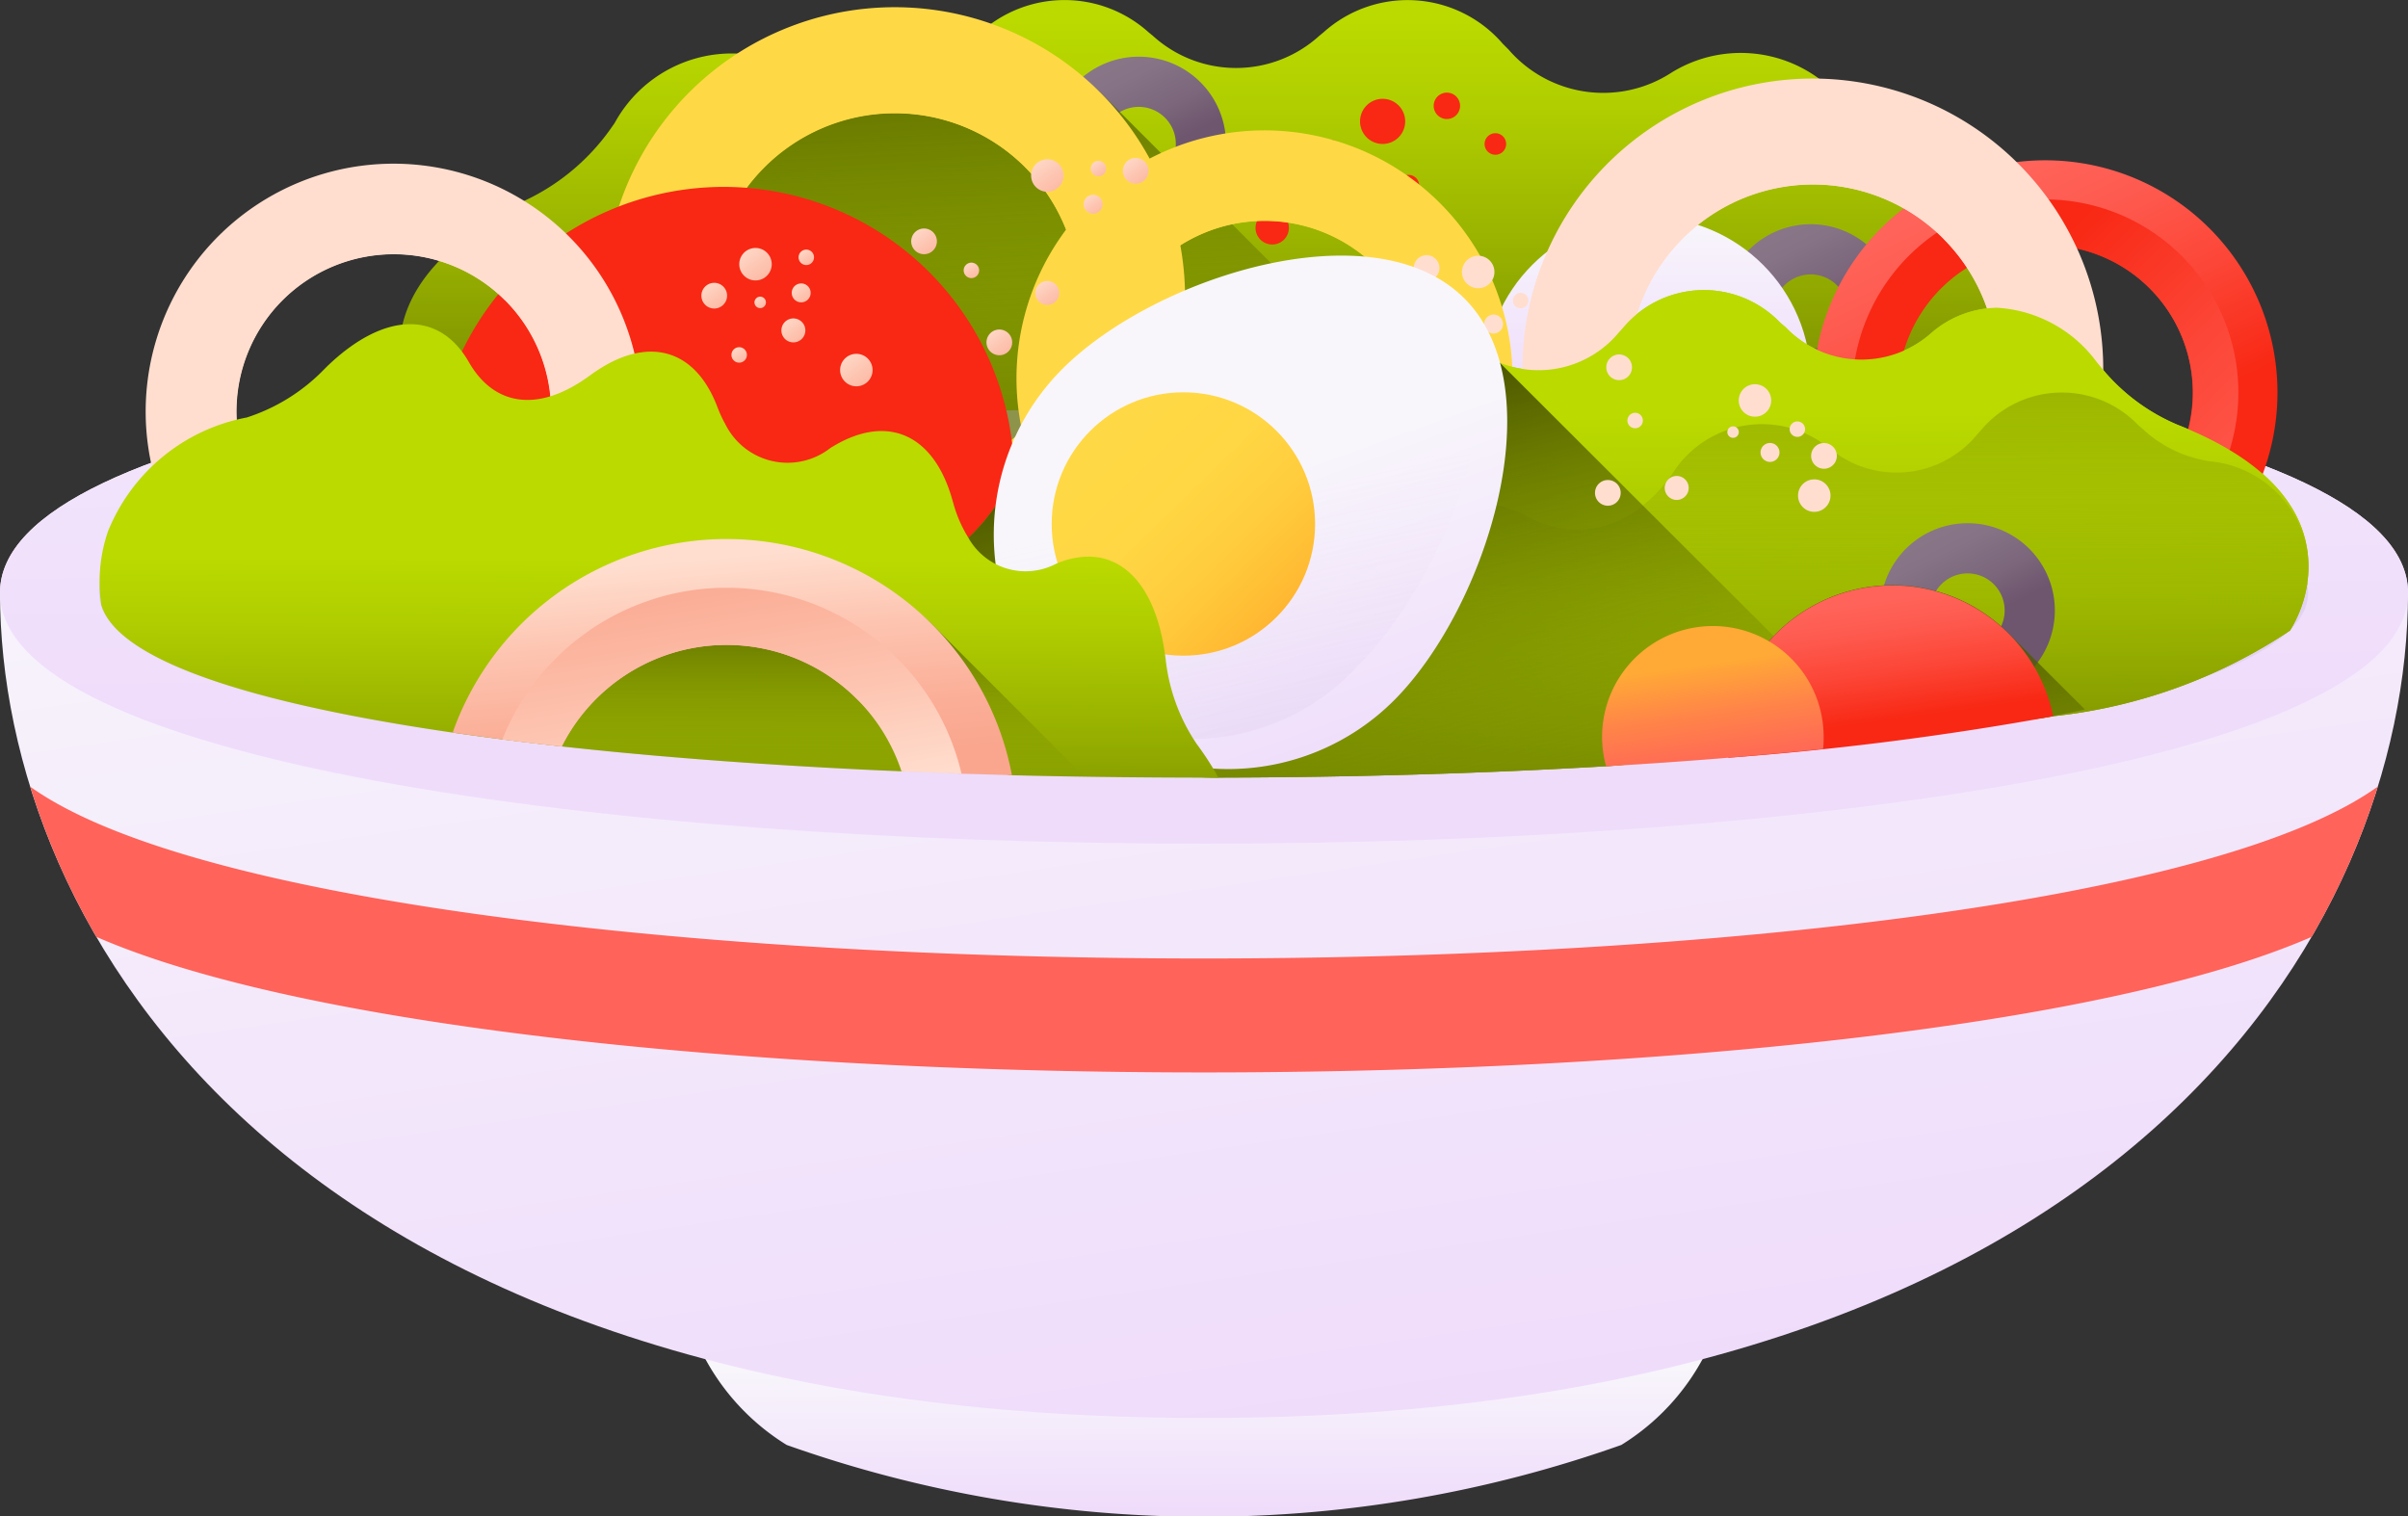 <svg id="salad" xmlns="http://www.w3.org/2000/svg" xmlns:xlink="http://www.w3.org/1999/xlink" width="27.737" height="17.468" viewBox="0 0 27.737 17.468">
  <rect x="0" y="0" width="27.737" height="17.468" fill="#333333" stroke="none"/>
  <defs>
    <linearGradient id="linear-gradient" x1="0.505" y1="0.349" x2="0.513" y2="0.97" gradientUnits="objectBoundingBox">
      <stop offset="0" stop-color="#f8f6fb"/>
      <stop offset="1" stop-color="#efdcfb"/>
    </linearGradient>
    <linearGradient id="linear-gradient-2" x1="0.424" y1="0.063" x2="0.691" y2="0.953" xlink:href="#linear-gradient"/>
    <linearGradient id="linear-gradient-3" x1="0.439" y1="-0.676" x2="0.51" y2="0.691" xlink:href="#linear-gradient"/>
    <linearGradient id="linear-gradient-4" x1="0.5" y1="0.029" x2="0.5" y2="0.572" gradientUnits="objectBoundingBox">
      <stop offset="0" stop-color="#bada00"/>
      <stop offset="0.227" stop-color="#b0ce00"/>
      <stop offset="0.638" stop-color="#95ae00"/>
      <stop offset="1" stop-color="#798c00"/>
    </linearGradient>
    <linearGradient id="linear-gradient-5" x1="0.239" y1="-0.022" x2="0.537" y2="0.573" gradientUnits="objectBoundingBox">
      <stop offset="0" stop-color="#8a7889"/>
      <stop offset="0.334" stop-color="#867385"/>
      <stop offset="0.704" stop-color="#7b667b"/>
      <stop offset="1" stop-color="#6e566e"/>
    </linearGradient>
    <linearGradient id="linear-gradient-6" x1="0.239" y1="-0.022" x2="0.537" y2="0.573" xlink:href="#linear-gradient-5"/>
    <linearGradient id="linear-gradient-7" x1="0.5" y1="0.004" x2="0.5" y2="0.539" xlink:href="#linear-gradient"/>
    <linearGradient id="linear-gradient-8" x1="0.504" y1="0.772" x2="0.415" y2="-0.12" gradientUnits="objectBoundingBox">
      <stop offset="0" stop-color="#798c00" stop-opacity="0"/>
      <stop offset="0.654" stop-color="#556100" stop-opacity="0.655"/>
      <stop offset="1" stop-color="#464f00"/>
    </linearGradient>
    <linearGradient id="linear-gradient-9" x1="0.5" y1="1.778" x2="0.5" y2="-2.838" gradientUnits="objectBoundingBox">
      <stop offset="0" stop-color="#efdcfb" stop-opacity="0"/>
      <stop offset="0.029" stop-color="#e9d6f7" stop-opacity="0.027"/>
      <stop offset="0.22" stop-color="#c5b5de" stop-opacity="0.22"/>
      <stop offset="0.414" stop-color="#aa9bcb" stop-opacity="0.416"/>
      <stop offset="0.608" stop-color="#9688bd" stop-opacity="0.608"/>
      <stop offset="0.803" stop-color="#8a7db5" stop-opacity="0.804"/>
      <stop offset="1" stop-color="#8679b2"/>
    </linearGradient>
    <linearGradient id="linear-gradient-10" x1="0.67" y1="1.119" x2="0.754" y2="1.574" gradientUnits="objectBoundingBox">
      <stop offset="0" stop-color="#ff6359"/>
      <stop offset="0.224" stop-color="#fe5b50"/>
      <stop offset="0.595" stop-color="#fc4637"/>
      <stop offset="1" stop-color="#f82814"/>
    </linearGradient>
    <linearGradient id="linear-gradient-11" x1="0.487" y1="0.26" x2="0.509" y2="1.013" xlink:href="#linear-gradient-4"/>
    <linearGradient id="linear-gradient-12" x1="-2.07" y1="5.097" x2="-1.799" y2="5.649" gradientUnits="objectBoundingBox">
      <stop offset="0" stop-color="#ffd945"/>
      <stop offset="0.313" stop-color="#ffd643"/>
      <stop offset="0.559" stop-color="#ffcc3d"/>
      <stop offset="0.783" stop-color="#fb3"/>
      <stop offset="0.992" stop-color="#ffa426"/>
      <stop offset="1" stop-color="#ffa325"/>
    </linearGradient>
    <linearGradient id="linear-gradient-13" x1="14.664" y1="2.764" x2="14.934" y2="3.316" xlink:href="#linear-gradient-12"/>
    <linearGradient id="linear-gradient-14" x1="0.3" y1="0.091" x2="0.57" y2="0.643" xlink:href="#linear-gradient-10"/>
    <linearGradient id="linear-gradient-15" x1="1.09" y1="1.09" x2="0.32" y2="0.32" xlink:href="#linear-gradient-10"/>
    <linearGradient id="linear-gradient-16" x1="-156.304" y1="42.278" x2="-154.919" y2="44.198" xlink:href="#linear-gradient-10"/>
    <linearGradient id="linear-gradient-17" x1="-322.33" y1="92.022" x2="-320.945" y2="93.942" xlink:href="#linear-gradient-10"/>
    <linearGradient id="linear-gradient-18" x1="-326.381" y1="85.977" x2="-324.997" y2="87.896" xlink:href="#linear-gradient-10"/>
    <linearGradient id="linear-gradient-19" x1="-330.707" y1="83.446" x2="-329.322" y2="85.366" xlink:href="#linear-gradient-10"/>
    <linearGradient id="linear-gradient-20" x1="-206.508" y1="58.328" x2="-205.124" y2="60.247" xlink:href="#linear-gradient-10"/>
    <linearGradient id="linear-gradient-21" x1="-265.599" y1="73.67" x2="-264.215" y2="75.59" xlink:href="#linear-gradient-10"/>
    <linearGradient id="linear-gradient-22" x1="-270.039" y1="70.672" x2="-268.654" y2="72.592" xlink:href="#linear-gradient-10"/>
    <linearGradient id="linear-gradient-23" x1="-440.681" y1="119.518" x2="-439.298" y2="121.438" xlink:href="#linear-gradient-10"/>
    <linearGradient id="linear-gradient-24" x1="-2.577" y1="5.377" x2="-2.307" y2="5.929" xlink:href="#linear-gradient-12"/>
    <linearGradient id="linear-gradient-25" x1="15.449" y1="3.52" x2="15.719" y2="4.071" xlink:href="#linear-gradient-12"/>
    <linearGradient id="linear-gradient-26" x1="-6.318" y1="-3.321" x2="-6.1" y2="-2.732" xlink:href="#linear-gradient-10"/>
    <linearGradient id="linear-gradient-27" x1="-2.446" y1="3.943" x2="-2.176" y2="4.495" gradientUnits="objectBoundingBox">
      <stop offset="0" stop-color="#ffdecf"/>
      <stop offset="0.379" stop-color="#fdc4b0"/>
      <stop offset="0.766" stop-color="#fbae97"/>
      <stop offset="1" stop-color="#faa68e"/>
    </linearGradient>
    <linearGradient id="linear-gradient-28" x1="11.315" y1="3.855" x2="11.585" y2="4.407" xlink:href="#linear-gradient-27"/>
    <linearGradient id="linear-gradient-29" x1="-2.018" y1="6.603" x2="-1.747" y2="7.155" xlink:href="#linear-gradient-27"/>
    <linearGradient id="linear-gradient-30" x1="19.008" y1="1.891" x2="19.278" y2="2.443" xlink:href="#linear-gradient-27"/>
    <linearGradient id="linear-gradient-31" x1="0.487" y1="0.26" x2="0.509" y2="1.013" xlink:href="#linear-gradient-4"/>
    <linearGradient id="linear-gradient-32" x1="0.499" y1="0.544" x2="0.486" y2="-0.969" xlink:href="#linear-gradient-8"/>
    <linearGradient id="linear-gradient-33" x1="0.677" y1="1.107" x2="0.213" y2="0.286" xlink:href="#linear-gradient-8"/>
    <linearGradient id="linear-gradient-36" x1="74.46" y1="210.856" x2="75.844" y2="212.776" xlink:href="#linear-gradient-27"/>
    <linearGradient id="linear-gradient-37" x1="94.702" y1="268.451" x2="96.086" y2="270.37" xlink:href="#linear-gradient-27"/>
    <linearGradient id="linear-gradient-38" x1="160.004" y1="445.256" x2="161.388" y2="447.175" xlink:href="#linear-gradient-27"/>
    <linearGradient id="linear-gradient-39" x1="77.43" y1="209.634" x2="78.814" y2="211.553" xlink:href="#linear-gradient-27"/>
    <linearGradient id="linear-gradient-40" x1="95.393" y1="262.528" x2="96.778" y2="264.449" xlink:href="#linear-gradient-27"/>
    <linearGradient id="linear-gradient-41" x1="156.908" y1="440.817" x2="158.292" y2="442.736" xlink:href="#linear-gradient-27"/>
    <linearGradient id="linear-gradient-42" x1="102.958" y1="284.966" x2="104.342" y2="286.884" xlink:href="#linear-gradient-27"/>
    <linearGradient id="linear-gradient-43" x1="129.202" y1="360.245" x2="130.586" y2="362.164" xlink:href="#linear-gradient-27"/>
    <linearGradient id="linear-gradient-44" x1="213.869" y1="600.084" x2="215.253" y2="602.003" xlink:href="#linear-gradient-27"/>
    <linearGradient id="linear-gradient-45" x1="74.928" y1="204.173" x2="76.312" y2="206.093" xlink:href="#linear-gradient-27"/>
    <linearGradient id="linear-gradient-46" x1="98.736" y1="261.512" x2="100.12" y2="263.43" xlink:href="#linear-gradient-27"/>
    <linearGradient id="linear-gradient-47" x1="160.184" y1="433.883" x2="161.568" y2="435.802" xlink:href="#linear-gradient-27"/>
    <linearGradient id="linear-gradient-48" x1="76.419" y1="202.229" x2="77.804" y2="204.147" xlink:href="#linear-gradient-27"/>
    <linearGradient id="linear-gradient-49" x1="95.661" y1="256.344" x2="97.046" y2="258.263" xlink:href="#linear-gradient-27"/>
    <linearGradient id="linear-gradient-50" x1="157.925" y1="426.836" x2="159.31" y2="428.753" xlink:href="#linear-gradient-27"/>
    <linearGradient id="linear-gradient-51" x1="104.612" y1="277.521" x2="105.996" y2="279.44" xlink:href="#linear-gradient-27"/>
    <linearGradient id="linear-gradient-52" x1="130.017" y1="348.781" x2="131.402" y2="350.7" xlink:href="#linear-gradient-27"/>
    <linearGradient id="linear-gradient-53" x1="215.187" y1="581.091" x2="216.572" y2="583.01" xlink:href="#linear-gradient-27"/>
    <linearGradient id="linear-gradient-54" x1="0.512" y1="0.472" x2="0.686" y2="1.02" xlink:href="#linear-gradient"/>
    <linearGradient id="linear-gradient-55" x1="0.521" y1="0.522" x2="1.025" y2="2.914" xlink:href="#linear-gradient-9"/>
    <linearGradient id="linear-gradient-56" x1="0.197" y1="0.188" x2="0.981" y2="0.996" xlink:href="#linear-gradient-12"/>
    <linearGradient id="linear-gradient-57" x1="0.502" y1="0.531" x2="0.497" y2="1.134" xlink:href="#linear-gradient-4"/>
    <linearGradient id="linear-gradient-58" x1="0.906" y1="1.699" x2="0.242" y2="0.327" xlink:href="#linear-gradient-8"/>
    <linearGradient id="linear-gradient-59" x1="0.314" y1="0.128" x2="0.484" y2="0.784" xlink:href="#linear-gradient-10"/>
    <linearGradient id="linear-gradient-60" x1="0.387" y1="0.291" x2="0.571" y2="1.099" gradientUnits="objectBoundingBox">
      <stop offset="0" stop-color="#ffa936"/>
      <stop offset="0.411" stop-color="#ff8548"/>
      <stop offset="0.778" stop-color="#ff6c54"/>
      <stop offset="1" stop-color="#ff6359"/>
    </linearGradient>
    <linearGradient id="linear-gradient-61" x1="0.5" y1="1.017" x2="0.502" y2="0.148" xlink:href="#linear-gradient-8"/>
    <linearGradient id="linear-gradient-63" x1="0.344" y1="0.106" x2="0.522" y2="0.964" xlink:href="#linear-gradient-27"/>
    <linearGradient id="linear-gradient-64" x1="0.654" y1="1.152" x2="0.111" y2="-0.19" xlink:href="#linear-gradient-27"/>
    <linearGradient id="linear-gradient-65" x1="0.055" y1="-0.117" x2="1.439" y2="1.802" xlink:href="#linear-gradient-27"/>
    <linearGradient id="linear-gradient-66" x1="0.055" y1="-0.117" x2="1.439" y2="1.802" xlink:href="#linear-gradient-27"/>
    <linearGradient id="linear-gradient-67" x1="0.055" y1="-0.117" x2="1.439" y2="1.801" xlink:href="#linear-gradient-27"/>
    <linearGradient id="linear-gradient-68" x1="0.055" y1="-0.117" x2="1.439" y2="1.802" xlink:href="#linear-gradient-27"/>
    <linearGradient id="linear-gradient-69" x1="0.055" y1="-0.117" x2="1.439" y2="1.802" xlink:href="#linear-gradient-27"/>
    <linearGradient id="linear-gradient-70" x1="0.055" y1="-0.118" x2="1.439" y2="1.802" xlink:href="#linear-gradient-27"/>
    <linearGradient id="linear-gradient-71" x1="0.055" y1="-0.117" x2="1.439" y2="1.802" xlink:href="#linear-gradient-27"/>
    <linearGradient id="linear-gradient-72" x1="0.055" y1="-0.117" x2="1.439" y2="1.802" xlink:href="#linear-gradient-27"/>
    <linearGradient id="linear-gradient-73" x1="0.055" y1="-0.118" x2="1.439" y2="1.802" xlink:href="#linear-gradient-27"/>
    <linearGradient id="linear-gradient-74" x1="0.055" y1="-0.117" x2="1.439" y2="1.802" xlink:href="#linear-gradient-27"/>
    <linearGradient id="linear-gradient-75" x1="0.055" y1="-0.117" x2="1.439" y2="1.802" xlink:href="#linear-gradient-27"/>
    <linearGradient id="linear-gradient-76" x1="0.055" y1="-0.117" x2="1.439" y2="1.801" xlink:href="#linear-gradient-27"/>
    <linearGradient id="linear-gradient-78" x1="0.055" y1="-0.117" x2="1.439" y2="1.802" xlink:href="#linear-gradient-27"/>
    <linearGradient id="linear-gradient-79" x1="0.055" y1="-0.117" x2="1.439" y2="1.802" xlink:href="#linear-gradient-27"/>
    <linearGradient id="linear-gradient-80" x1="0.055" y1="-0.117" x2="1.439" y2="1.802" xlink:href="#linear-gradient-27"/>
    <linearGradient id="linear-gradient-81" x1="0.055" y1="-0.117" x2="1.439" y2="1.802" xlink:href="#linear-gradient-27"/>
  </defs>
  <path id="Path_11772" data-name="Path 11772" d="M150.037,366.874a19.019,19.019,0,0,1-6.037-.9,2.646,2.646,0,0,0,1.23,1.872,14.378,14.378,0,0,0,9.613,0,2.646,2.646,0,0,0,1.23-1.872A19.019,19.019,0,0,1,150.037,366.874Z" transform="translate(-136.168 -351.201)" fill="url(#linear-gradient)"/>
  <path id="Path_11773" data-name="Path 11773" d="M27.737,169.676c0-3.855-27.737-3.855-27.737,0s3.259,9.507,13.868,9.507S27.737,173.531,27.737,169.676Z" transform="translate(0 -162.849)" fill="url(#linear-gradient-2)"/>
  <path id="Path_11774" data-name="Path 11774" d="M27.737,169.676c0,3.855-27.737,3.855-27.737,0S27.737,165.821,27.737,169.676Z" transform="translate(0 -162.849)" fill="url(#linear-gradient-3)"/>
  <path id="Path_11775" data-name="Path 11775" d="M103.889,98.442c0,4.118-19.274,4.118-19.274,0,0-.71.573-1.3,1.522-1.763a2.52,2.52,0,0,0,.928-.815l.028-.04a1.537,1.537,0,0,1,2.142-.581h0a1.46,1.46,0,0,0,1.891-.279l.053-.054a1.447,1.447,0,0,1,2.063-.132l.05.041a1.425,1.425,0,0,0,1.918,0l.05-.041a1.447,1.447,0,0,1,2.063.133l.065.065a1.441,1.441,0,0,0,1.879.267,1.519,1.519,0,0,1,2.132.567l.039.054a2.52,2.52,0,0,0,.928.815C103.315,97.144,103.889,97.732,103.889,98.442Z" transform="translate(-80.013 -94.407)" fill="url(#linear-gradient-4)"/>
  <path id="Path_11776" data-name="Path 11776" d="M366.033,141.906a1.005,1.005,0,1,0,1.005,1.005A1.005,1.005,0,0,0,366.033,141.906Zm0,1.432a.427.427,0,1,1,.427-.427A.427.427,0,0,1,366.033,143.338Z" transform="translate(-345.176 -139.323)" fill="url(#linear-gradient-5)"/>
  <path id="Path_11777" data-name="Path 11777" d="M223.71,106.418a1.005,1.005,0,1,0,1.005,1.005A1.005,1.005,0,0,0,223.71,106.418Zm0,1.432a.427.427,0,1,1,.427-.427A.427.427,0,0,1,223.71,107.85Z" transform="translate(-210.593 -105.765)" fill="url(#linear-gradient-6)"/>
  <circle id="Ellipse_61" data-name="Ellipse 61" cx="1.879" cy="1.879" r="1.879" transform="translate(17.1 2.5)" fill="url(#linear-gradient-7)"/>
  <path id="Path_11778" data-name="Path 11778" d="M140.044,108.146l-5.779-5.782a3.067,3.067,0,0,0-1.243-.666c-.092.064-.175.021-.261.107l-.053.054a1.46,1.46,0,0,1-1.891.279h0a1.167,1.167,0,0,0-.656-.146,3.1,3.1,0,0,0-.56.426,3.282,3.282,0,0,0-.064,4.677l.839.839a31.017,31.017,0,0,0,9.669.212Z" transform="translate(-121.593 -101.302)" fill="url(#linear-gradient-8)"/>
  <path id="Path_11779" data-name="Path 11779" d="M46.5,182.9c0,2.841-25.446,2.841-25.446,0S46.5,180.057,46.5,182.9Z" transform="translate(-19.913 -176.071)" fill="url(#linear-gradient-9)"/>
  <path id="Path_11780" data-name="Path 11780" d="M6.392,261.007a8.339,8.339,0,0,0,.762,1.731c4.771,2.082,20.746,2.082,25.517,0a8.336,8.336,0,0,0,.762-1.731c-3.682,2.64-23.36,2.64-27.042,0Z" transform="translate(-6.044 -251.946)" fill="url(#linear-gradient-10)"/>
  <path id="Path_11781" data-name="Path 11781" d="M195.972,159.267a1.453,1.453,0,0,1-.2.548,6.053,6.053,0,0,1-2.727.986c-.731.141-1.571-.011-2.486.087-.83.09-1.723.434-2.654.489-1.429.084-2.949.128-4.473.131-1.349,0-4.258-.526-4.286-.783-.07-.661.373-1.261,1.156-1.781a1.84,1.84,0,0,0,.25-.2,2.448,2.448,0,0,0,.481-.646l.021-.04a1.679,1.679,0,0,1,.8-.8,1.134,1.134,0,0,1,.851-.01,1.352,1.352,0,0,1,.161.072h0a1.163,1.163,0,0,0,1.255-.07,1.654,1.654,0,0,0,.37-.363l.041-.055a1.218,1.218,0,0,1,1.789-.313l.047.034a1.2,1.2,0,0,0,1.676-.176l.04-.044a1.217,1.217,0,0,1,1.815-.066l.063.054a1.211,1.211,0,0,0,1.668.075,1.181,1.181,0,0,1,.768-.3,1.538,1.538,0,0,1,1.15.629l.039.047a2.267,2.267,0,0,0,.891.673c.874.345,1.433.84,1.5,1.5a1.242,1.242,0,0,1-.007.318Z" transform="translate(-169.394 -152.551)" fill="url(#linear-gradient-11)"/>
  <g id="Group_2434" data-name="Group 2434" transform="translate(6.962 0.083)">
    <path id="Path_11782" data-name="Path 11782" d="M133.718,96.907a3.345,3.345,0,1,0,0,4.73A3.345,3.345,0,0,0,133.718,96.907Zm-3.867,3.867a2.124,2.124,0,1,1,3,0A2.124,2.124,0,0,1,129.851,100.774Z" transform="translate(-128.009 -95.927)" fill="url(#linear-gradient-12)"/>
    <path id="Path_11783" data-name="Path 11783" d="M139.166,111.017a2.782,2.782,0,1,0,0-3.935A2.782,2.782,0,0,0,139.166,111.017Zm3.469-3.469a2.124,2.124,0,1,1-3,0A2.124,2.124,0,0,1,142.636,107.548Z" transform="translate(-137.789 -105.705)" fill="url(#linear-gradient-13)"/>
  </g>
  <g id="Group_2435" data-name="Group 2435" transform="translate(20.883 1.847)">
    <path id="Path_11784" data-name="Path 11784" d="M388.551,129.144a2.675,2.675,0,1,0,0,3.783A2.675,2.675,0,0,0,388.551,129.144Zm-3.093,3.093a1.7,1.7,0,1,1,2.4,0A1.7,1.7,0,0,1,385.458,132.237Z" transform="translate(-383.984 -128.361)" fill="url(#linear-gradient-14)"/>
    <path id="Path_11785" data-name="Path 11785" d="M392.909,140.431a2.225,2.225,0,1,0,0-3.147A2.226,2.226,0,0,0,392.909,140.431Zm2.775-2.775a1.7,1.7,0,1,1-2.4,0A1.7,1.7,0,0,1,395.684,137.656Z" transform="translate(-391.807 -136.182)" fill="url(#linear-gradient-15)"/>
  </g>
  <g id="Group_2436" data-name="Group 2436" transform="translate(14.465 1.067)">
    <path id="Path_11786" data-name="Path 11786" d="M288.4,115.85a.26.26,0,1,0-.269-.252A.26.26,0,0,0,288.4,115.85Z" transform="translate(-286.93 -115.259)" fill="url(#linear-gradient-16)"/>
    <path id="Path_11787" data-name="Path 11787" d="M266.541,131.78a.124.124,0,1,0-.12.128A.124.124,0,0,0,266.541,131.78Z" transform="translate(-266.275 -130.701)" fill="url(#linear-gradient-17)"/>
    <path id="Path_11788" data-name="Path 11788" d="M296.265,131.521a.124.124,0,1,0-.051.168A.124.124,0,0,0,296.265,131.521Z" transform="translate(-294.397 -130.508)" fill="url(#linear-gradient-18)"/>
    <path id="Path_11789" data-name="Path 11789" d="M314.658,122.69a.124.124,0,1,0-.051.168A.124.124,0,0,0,314.658,122.69Z" transform="translate(-311.789 -122.157)" fill="url(#linear-gradient-19)"/>
    <path id="Path_11790" data-name="Path 11790" d="M266.3,139.187a.192.192,0,1,0-.011.272A.192.192,0,0,0,266.3,139.187Z" transform="translate(-265.97 -137.76)" fill="url(#linear-gradient-20)"/>
    <path id="Path_11791" data-name="Path 11791" d="M279.112,124.067a.152.152,0,1,0-.009.215A.152.152,0,0,0,279.112,124.067Z" transform="translate(-278.148 -123.475)" fill="url(#linear-gradient-21)"/>
    <path id="Path_11792" data-name="Path 11792" d="M303.908,114.081a.152.152,0,1,0-.009.215A.152.152,0,0,0,303.908,114.081Z" transform="translate(-301.595 -114.032)" fill="url(#linear-gradient-22)"/>
    <path id="Path_11793" data-name="Path 11793" d="M287.173,129.477a.092.092,0,1,0,.005-.129A.092.092,0,0,0,287.173,129.477Z" transform="translate(-285.997 -128.492)" fill="url(#linear-gradient-23)"/>
  </g>
  <g id="Group_2437" data-name="Group 2437" transform="translate(11.709 1.502)">
    <path id="Path_11794" data-name="Path 11794" d="M220.179,122.863a2.857,2.857,0,1,0,0,4.04A2.857,2.857,0,0,0,220.179,122.863Zm-3.3,3.3a1.814,1.814,0,1,1,2.565,0A1.814,1.814,0,0,1,216.876,126.165Z" transform="translate(-215.302 -122.026)" fill="url(#linear-gradient-24)"/>
    <path id="Path_11795" data-name="Path 11795" d="M224.831,134.913a2.376,2.376,0,1,0,0-3.36A2.376,2.376,0,0,0,224.831,134.913Zm2.963-2.963a1.814,1.814,0,1,1-2.565,0A1.814,1.814,0,0,1,227.794,131.95Z" transform="translate(-223.654 -130.376)" fill="url(#linear-gradient-25)"/>
  </g>
  <path id="Path_11796" data-name="Path 11796" d="M99.709,139.266c-.494,1.78-6.94-.01-6.445-1.79a3.345,3.345,0,1,1,6.445,1.79Z" transform="translate(-88.166 -132.816)" fill="url(#linear-gradient-26)"/>
  <g id="Group_2438" data-name="Group 2438" transform="translate(17.538 0.905)">
    <path id="Path_11797" data-name="Path 11797" d="M328.179,112.033a3.345,3.345,0,1,0,0,4.73A3.345,3.345,0,0,0,328.179,112.033Zm-3.867,3.867a2.124,2.124,0,1,1,3,0A2.124,2.124,0,0,1,324.312,115.9Z" transform="translate(-322.47 -111.053)" fill="url(#linear-gradient-27)"/>
    <path id="Path_11798" data-name="Path 11798" d="M333.627,126.142a2.782,2.782,0,1,0,0-3.935A2.782,2.782,0,0,0,333.627,126.142Zm3.469-3.469a2.124,2.124,0,1,1-3,0A2.124,2.124,0,0,1,337.1,122.673Z" transform="translate(-332.25 -120.83)" fill="url(#linear-gradient-28)"/>
  </g>
  <g id="Group_2439" data-name="Group 2439" transform="translate(1.679 1.885)">
    <path id="Path_11799" data-name="Path 11799" d="M35.746,129.9a2.855,2.855,0,1,0,0,4.037A2.855,2.855,0,0,0,35.746,129.9Zm-3.3,3.3a1.813,1.813,0,1,1,2.564,0A1.813,1.813,0,0,1,32.446,133.2Z" transform="translate(-30.873 -129.063)" fill="url(#linear-gradient-29)"/>
    <path id="Path_11800" data-name="Path 11800" d="M40.4,141.943a2.375,2.375,0,1,0,0-3.358A2.375,2.375,0,0,0,40.4,141.943Zm2.961-2.961a1.813,1.813,0,1,1-2.564,0A1.813,1.813,0,0,1,43.357,138.982Z" transform="translate(-39.22 -137.409)" fill="url(#linear-gradient-30)"/>
  </g>
  <path id="Path_11801" data-name="Path 11801" d="M195.972,159.267a1.453,1.453,0,0,1-.2.548,6.061,6.061,0,0,1-2.732.987c-.773.149-1.668-.052-2.646.049-.784.082-1.621.474-2.491.526-1.429.084-2.949.128-4.471.131-1.349,0-4.258-.526-4.286-.783-.07-.661.373-1.261,1.156-1.781a1.842,1.842,0,0,0,.25-.2,2.448,2.448,0,0,0,.481-.646l.021-.04a1.679,1.679,0,0,1,.8-.8,1.134,1.134,0,0,1,.851-.01,1.352,1.352,0,0,1,.161.072h0a1.163,1.163,0,0,0,1.255-.07,1.653,1.653,0,0,0,.37-.363l.041-.055a1.218,1.218,0,0,1,1.789-.313l.047.034a1.2,1.2,0,0,0,1.676-.176l.04-.044a1.217,1.217,0,0,1,1.815-.066l.063.054a1.211,1.211,0,0,0,1.668.075,1.181,1.181,0,0,1,.768-.3,1.538,1.538,0,0,1,1.15.629l.039.047a2.267,2.267,0,0,0,.891.673c.874.345,1.433.84,1.5,1.5a1.243,1.243,0,0,1-.007.318Z" transform="translate(-169.394 -152.551)" fill="url(#linear-gradient-31)"/>
  <path id="Path_11802" data-name="Path 11802" d="M255.776,181.924l.05.063c1.545,0,3.089-.045,4.539-.13.908-.053,1.779-.341,2.592-.427.941-.1,1.8,0,2.552-.148a6.061,6.061,0,0,0,2.731-.987,1.453,1.453,0,0,0,.2-.548,1.243,1.243,0,0,0,.007-.318q0-.037-.01-.073a1.255,1.255,0,0,0-1.117-1.012,1.44,1.44,0,0,1-.764-.364l-.063-.054a1.217,1.217,0,0,0-1.815.066l-.04.044a1.2,1.2,0,0,1-1.676.176l-.047-.034a1.218,1.218,0,0,0-1.789.313l-.041.055a1.654,1.654,0,0,1-.37.363,1.163,1.163,0,0,1-1.255.07h0a1.352,1.352,0,0,0-.161-.072,1.133,1.133,0,0,0-.851.01,1.679,1.679,0,0,0-.8.8l-.021.04a2.448,2.448,0,0,1-.481.646,1.842,1.842,0,0,1-.25.2A2.463,2.463,0,0,0,255.776,181.924Z" transform="translate(-241.865 -173.03)" fill="url(#linear-gradient-32)"/>
  <path id="Path_11803" data-name="Path 11803" d="M190.988,167.341c-.968.116-1.94.2-3.092.338-1.428.084-2.946.128-4.467.131-1.349,0-4.258-.526-4.286-.783-.07-.661.373-1.261,1.156-1.781a1.842,1.842,0,0,0,.25-.2,2.448,2.448,0,0,0,.481-.646l.021-.04a1.679,1.679,0,0,1,.8-.8,1.134,1.134,0,0,1,.851-.01,1.352,1.352,0,0,1,.161.072h0a1.163,1.163,0,0,0,1.255-.07,1.654,1.654,0,0,0,.37-.363l.041-.055a1.218,1.218,0,0,1,1.789-.313l.047.034a1.506,1.506,0,0,0,.3.17Z" transform="translate(-169.394 -158.852)" fill="url(#linear-gradient-33)"/>
  <path id="Path_11804" data-name="Path 11804" d="M301.751,198.29a1.005,1.005,0,1,0,1.005,1.005A1.005,1.005,0,0,0,301.751,198.29Zm0,1.432a.427.427,0,1,1,.427-.427A.427.427,0,0,1,301.751,199.722Z" transform="translate(-284.39 -192.64)" fill="url(#linear-gradient-6)"/>
  <path id="Path_11805" data-name="Path 11805" d="M399.245,205.218a1.005,1.005,0,1,0,1.005,1.005A1.005,1.005,0,0,0,399.245,205.218Zm0,1.432a.427.427,0,1,1,.427-.427A.427.427,0,0,1,399.245,206.65Z" transform="translate(-376.581 -199.191)" fill="url(#linear-gradient-6)"/>
  <g id="Group_2440" data-name="Group 2440" transform="translate(16.1 2.939)">
    <path id="Path_11806" data-name="Path 11806" d="M309.919,148.916a.187.187,0,1,0-.253-.077A.187.187,0,0,0,309.919,148.916Z" transform="translate(-308.904 -148.557)" fill="url(#linear-gradient-36)"/>
    <path id="Path_11807" data-name="Path 11807" d="M299.721,148.52a.148.148,0,1,0-.061.2A.148.148,0,0,0,299.721,148.52Z" transform="translate(-299.258 -148.441)" fill="url(#linear-gradient-37)"/>
    <path id="Path_11808" data-name="Path 11808" d="M296.2,162.48a.089.089,0,1,0-.037.121A.089.089,0,0,0,296.2,162.48Z" transform="translate(-296.036 -161.672)" fill="url(#linear-gradient-38)"/>
    <path id="Path_11809" data-name="Path 11809" d="M310.928,179.569a.187.187,0,1,0,.043.261A.187.187,0,0,0,310.928,179.569Z" transform="translate(-309.838 -177.843)" fill="url(#linear-gradient-39)"/>
    <path id="Path_11810" data-name="Path 11810" d="M340.47,169.508a.148.148,0,1,0,.034.206A.148.148,0,0,0,340.47,169.508Z" transform="translate(-337.833 -168.336)" fill="url(#linear-gradient-40)"/>
    <path id="Path_11811" data-name="Path 11811" d="M320.568,156.449a.089.089,0,1,0,.021.124A.089.089,0,0,0,320.568,156.449Z" transform="translate(-319.101 -155.998)" fill="url(#linear-gradient-41)"/>
    <path id="Path_11812" data-name="Path 11812" d="M307.377,165.262a.138.138,0,1,0,.079.179A.138.138,0,0,0,307.377,165.262Z" transform="translate(-306.582 -164.339)" fill="url(#linear-gradient-42)"/>
    <path id="Path_11813" data-name="Path 11813" d="M314.4,161a.109.109,0,1,0,.063.141A.109.109,0,0,0,314.4,161Z" transform="translate(-313.257 -160.308)" fill="url(#linear-gradient-43)"/>
    <path id="Path_11814" data-name="Path 11814" d="M307.282,157.611a.066.066,0,1,0-.038-.085A.066.066,0,0,0,307.282,157.611Z" transform="translate(-306.63 -156.992)" fill="url(#linear-gradient-44)"/>
    <path id="Path_11815" data-name="Path 11815" d="M368.528,176.135a.187.187,0,1,0-.253-.077A.187.187,0,0,0,368.528,176.135Z" transform="translate(-364.325 -174.296)" fill="url(#linear-gradient-45)"/>
    <path id="Path_11816" data-name="Path 11816" d="M338.117,196.145a.148.148,0,1,0-.061.2A.148.148,0,0,0,338.117,196.145Z" transform="translate(-335.566 -193.476)" fill="url(#linear-gradient-46)"/>
    <path id="Path_11817" data-name="Path 11817" d="M344.827,181.883a.089.089,0,1,0-.037.121A.089.089,0,0,0,344.827,181.883Z" transform="translate(-342.014 -180.02)" fill="url(#linear-gradient-47)"/>
    <path id="Path_11818" data-name="Path 11818" d="M381.121,195.98a.187.187,0,1,0,.043.261A.187.187,0,0,0,381.121,195.98Z" transform="translate(-376.214 -193.362)" fill="url(#linear-gradient-48)"/>
    <path id="Path_11819" data-name="Path 11819" d="M383.862,188.5a.148.148,0,1,0-.206.034A.148.148,0,0,0,383.862,188.5Z" transform="translate(-378.832 -186.101)" fill="url(#linear-gradient-49)"/>
    <path id="Path_11820" data-name="Path 11820" d="M379.177,183.669a.089.089,0,1,0,.021.124A.089.089,0,0,0,379.177,183.669Z" transform="translate(-374.522 -181.737)" fill="url(#linear-gradient-50)"/>
    <path id="Path_11821" data-name="Path 11821" d="M352.759,195.224a.138.138,0,1,0,.079.179A.138.138,0,0,0,352.759,195.224Z" transform="translate(-349.496 -192.671)" fill="url(#linear-gradient-51)"/>
    <path id="Path_11822" data-name="Path 11822" d="M373.005,188.217a.109.109,0,1,0,.063.141A.109.109,0,0,0,373.005,188.217Z" transform="translate(-368.678 -186.046)" fill="url(#linear-gradient-52)"/>
    <path id="Path_11823" data-name="Path 11823" d="M365.89,184.83a.066.066,0,1,0-.038-.085A.066.066,0,0,0,365.89,184.83Z" transform="translate(-362.051 -182.73)" fill="url(#linear-gradient-53)"/>
  </g>
  <g id="Group_2441" data-name="Group 2441" transform="translate(11.444 2.944)">
    <path id="Path_11824" data-name="Path 11824" d="M215.034,153.658a2.7,2.7,0,1,1-3.819-3.819c1.057-1.057,3.576-1.866,4.63-.811S216.091,152.6,215.034,153.658Z" transform="translate(-210.421 -148.534)" fill="url(#linear-gradient-54)"/>
    <path id="Path_11825" data-name="Path 11825" d="M211.108,153.558a2.593,2.593,0,0,0,3.52-.3c1.005-1.005,1.868-3.249,1.14-4.277a.37.37,0,0,0-.081-.083c-1.131-.839-3.463-.058-4.47.948a2.7,2.7,0,0,0-.109,3.713Z" transform="translate(-210.423 -148.541)" fill="url(#linear-gradient-55)"/>
    <circle id="Ellipse_62" data-name="Ellipse 62" cx="1.517" cy="1.517" r="1.517" transform="translate(0.67 1.575)" fill="url(#linear-gradient-56)"/>
  </g>
  <path id="Path_11826" data-name="Path 11826" d="M33.956,168.228c-.8,0-1.6-.008-2.383-.028-.194-.005-.388-.392-.58-.4-.229-.008-.457.364-.683.355l-.346-.015c-4.658-.221-8.561-.855-8.876-1.9a1.8,1.8,0,0,1,.076-.847,2.155,2.155,0,0,1,1.6-1.314,2.166,2.166,0,0,0,.891-.555l.032-.032c.653-.631,1.291-.651,1.634-.052h0c.293.512.8.578,1.366.176l.053-.038c.619-.443,1.171-.307,1.434.354l.02.051a1.481,1.481,0,0,0,.084.177.8.8,0,0,0,1.21.269l.047-.028c.614-.358,1.133-.126,1.348.6l.022.076a1.514,1.514,0,0,0,.17.387.756.756,0,0,0,1.011.3.96.96,0,0,1,.371-.082c.451,0,.782.4.881,1.113l.009.06a2.153,2.153,0,0,0,.36.987A3.466,3.466,0,0,1,33.956,168.228Z" transform="translate(-19.921 -159.27)" fill="url(#linear-gradient-57)"/>
  <path id="Path_11827" data-name="Path 11827" d="M369.269,218.916a1.892,1.892,0,0,0-3.257,1.4h0c.009,0,1.305-.262,1.917-.339.635-.08,1.283-.034,1.815-.137q.192-.037.375-.076Z" transform="translate(-346.103 -211.591)" fill="url(#linear-gradient-58)"/>
  <path id="Path_11828" data-name="Path 11828" d="M369.747,219.812a1.892,1.892,0,0,0-3.736.507,35.9,35.9,0,0,0,3.74-.478C369.75,219.831,369.749,219.821,369.747,219.812Z" transform="translate(-346.103 -211.59)" fill="url(#linear-gradient-59)"/>
  <path id="Path_11829" data-name="Path 11829" d="M341.885,228.365a1.276,1.276,0,1,0-2.506.335c.874-.051,1.713-.118,2.5-.2A1.282,1.282,0,0,0,341.885,228.365Z" transform="translate(-320.879 -219.873)" fill="url(#linear-gradient-60)"/>
  <path id="Path_11830" data-name="Path 11830" d="M101.389,210.837a3.2,3.2,0,0,0-1.755-.847,3.254,3.254,0,0,0-2.929.871,3.373,3.373,0,0,0-.835,1.227l.12.017h0c1.372.194,2.989.333,4.709.414l.343.015c.23.01.461-.253.693-.246.19.006.38.284.571.289q.418.011.84.018Z" transform="translate(-90.656 -203.649)" fill="url(#linear-gradient-61)"/>
  <path id="Path_11831" data-name="Path 11831" d="M87.272,198.29a1.005,1.005,0,1,0,1.005,1.005A1.005,1.005,0,0,0,87.272,198.29Zm0,1.432a.427.427,0,1,1,.427-.427A.427.427,0,0,1,87.272,199.722Z" transform="translate(-81.575 -192.64)" fill="url(#linear-gradient-6)"/>
  <g id="Group_2442" data-name="Group 2442" transform="translate(5.214 6.208)">
    <path id="Path_11832" data-name="Path 11832" d="M101.388,209.542a3.346,3.346,0,0,0-5.519,1.251c.4.058.819.111,1.257.16a2.123,2.123,0,0,1,3.4-.547,1.971,1.971,0,0,1,.529.78c.228.01.442.072.673.08l.583.017A3.328,3.328,0,0,0,101.388,209.542Z" transform="translate(-95.869 -208.562)" fill="url(#linear-gradient-63)"/>
    <path id="Path_11833" data-name="Path 11833" d="M110.931,219.717a2.783,2.783,0,0,0-4.55.932q.334.043.685.081a2.124,2.124,0,0,1,3.913.287q.343.015.691.026A2.769,2.769,0,0,0,110.931,219.717Z" transform="translate(-105.809 -218.34)" fill="url(#linear-gradient-64)"/>
  </g>
  <g id="Group_2443" data-name="Group 2443" transform="translate(8.08 1.821)">
    <path id="Path_11834" data-name="Path 11834" d="M156.911,147.177a.187.187,0,1,0-.24.111A.187.187,0,0,0,156.911,147.177Z" transform="translate(-156.113 -145.89)" fill="url(#linear-gradient-65)"/>
    <path id="Path_11835" data-name="Path 11835" d="M148.764,154.313a.148.148,0,1,0,.088.19A.148.148,0,0,0,148.764,154.313Z" transform="translate(-148.566 -152.867)" fill="url(#linear-gradient-66)"/>
    <path id="Path_11836" data-name="Path 11836" d="M155.03,168a.089.089,0,1,0,.053.114A.089.089,0,0,0,155.03,168Z" transform="translate(-154.565 -165.816)" fill="url(#linear-gradient-67)"/>
    <path id="Path_11837" data-name="Path 11837" d="M178.1,169.352a.187.187,0,1,0,.206.166A.187.187,0,0,0,178.1,169.352Z" transform="translate(-176.336 -167.096)" fill="url(#linear-gradient-68)"/>
    <path id="Path_11838" data-name="Path 11838" d="M193.128,142.789a.148.148,0,1,0,.163.131A.148.148,0,0,0,193.128,142.789Z" transform="translate(-190.58 -141.977)" fill="url(#linear-gradient-69)"/>
    <path id="Path_11839" data-name="Path 11839" d="M169.169,147.266a.089.089,0,1,0,.1.079A.089.089,0,0,0,169.169,147.266Z" transform="translate(-167.973 -146.211)" fill="url(#linear-gradient-70)"/>
    <path id="Path_11840" data-name="Path 11840" d="M165.567,161.839a.138.138,0,1,0,.178.081A.138.138,0,0,0,165.567,161.839Z" transform="translate(-164.557 -159.983)" fill="url(#linear-gradient-71)"/>
    <path id="Path_11841" data-name="Path 11841" d="M167.744,154.447a.109.109,0,1,0,.141.064A.109.109,0,0,0,167.744,154.447Z" transform="translate(-166.634 -152.996)" fill="url(#linear-gradient-72)"/>
    <path id="Path_11842" data-name="Path 11842" d="M159.874,157.362a.066.066,0,1,0-.085-.038A.066.066,0,0,0,159.874,157.362Z" transform="translate(-159.174 -155.638)" fill="url(#linear-gradient-73)"/>
    <path id="Path_11843" data-name="Path 11843" d="M218.74,128.389a.187.187,0,1,0-.24.112A.187.187,0,0,0,218.74,128.389Z" transform="translate(-214.58 -128.124)" fill="url(#linear-gradient-74)"/>
    <path id="Path_11844" data-name="Path 11844" d="M209.134,164.209a.148.148,0,1,0,.088.19A.148.148,0,0,0,209.134,164.209Z" transform="translate(-205.652 -162.225)" fill="url(#linear-gradient-75)"/>
    <path id="Path_11845" data-name="Path 11845" d="M204.206,150.048a.089.089,0,1,0,.053.114.089.089,0,0,0-.053-.114Z" transform="translate(-201.066 -148.838)" fill="url(#linear-gradient-76)"/>
    <path id="Path_11846" data-name="Path 11846" d="M241.358,134.785a.187.187,0,1,0,.206.166A.187.187,0,0,0,241.358,134.785Z" transform="translate(-236.154 -134.409)" fill="url(#linear-gradient-68)"/>
    <path id="Path_11847" data-name="Path 11847" d="M238.131,128.014a.148.148,0,1,0-.131.163A.148.148,0,0,0,238.131,128.014Z" transform="translate(-232.982 -127.883)" fill="url(#linear-gradient-78)"/>
    <path id="Path_11848" data-name="Path 11848" d="M231,128.478a.089.089,0,1,0,.1.079A.089.089,0,0,0,231,128.478Z" transform="translate(-226.439 -128.445)" fill="url(#linear-gradient-79)"/>
    <path id="Path_11849" data-name="Path 11849" d="M219.366,153.914a.138.138,0,1,0,.178.081A.138.138,0,0,0,219.366,153.914Z" transform="translate(-215.431 -152.489)" fill="url(#linear-gradient-80)"/>
    <path id="Path_11850" data-name="Path 11850" d="M229.574,135.66a.109.109,0,1,0,.141.064A.109.109,0,0,0,229.574,135.66Z" transform="translate(-225.101 -135.23)" fill="url(#linear-gradient-81)"/>
    <path id="Path_11851" data-name="Path 11851" d="M221.7,138.574a.066.066,0,1,0-.085-.038A.066.066,0,0,0,221.7,138.574Z" transform="translate(-217.641 -137.872)" fill="url(#linear-gradient-73)"/>
  </g>
</svg>
